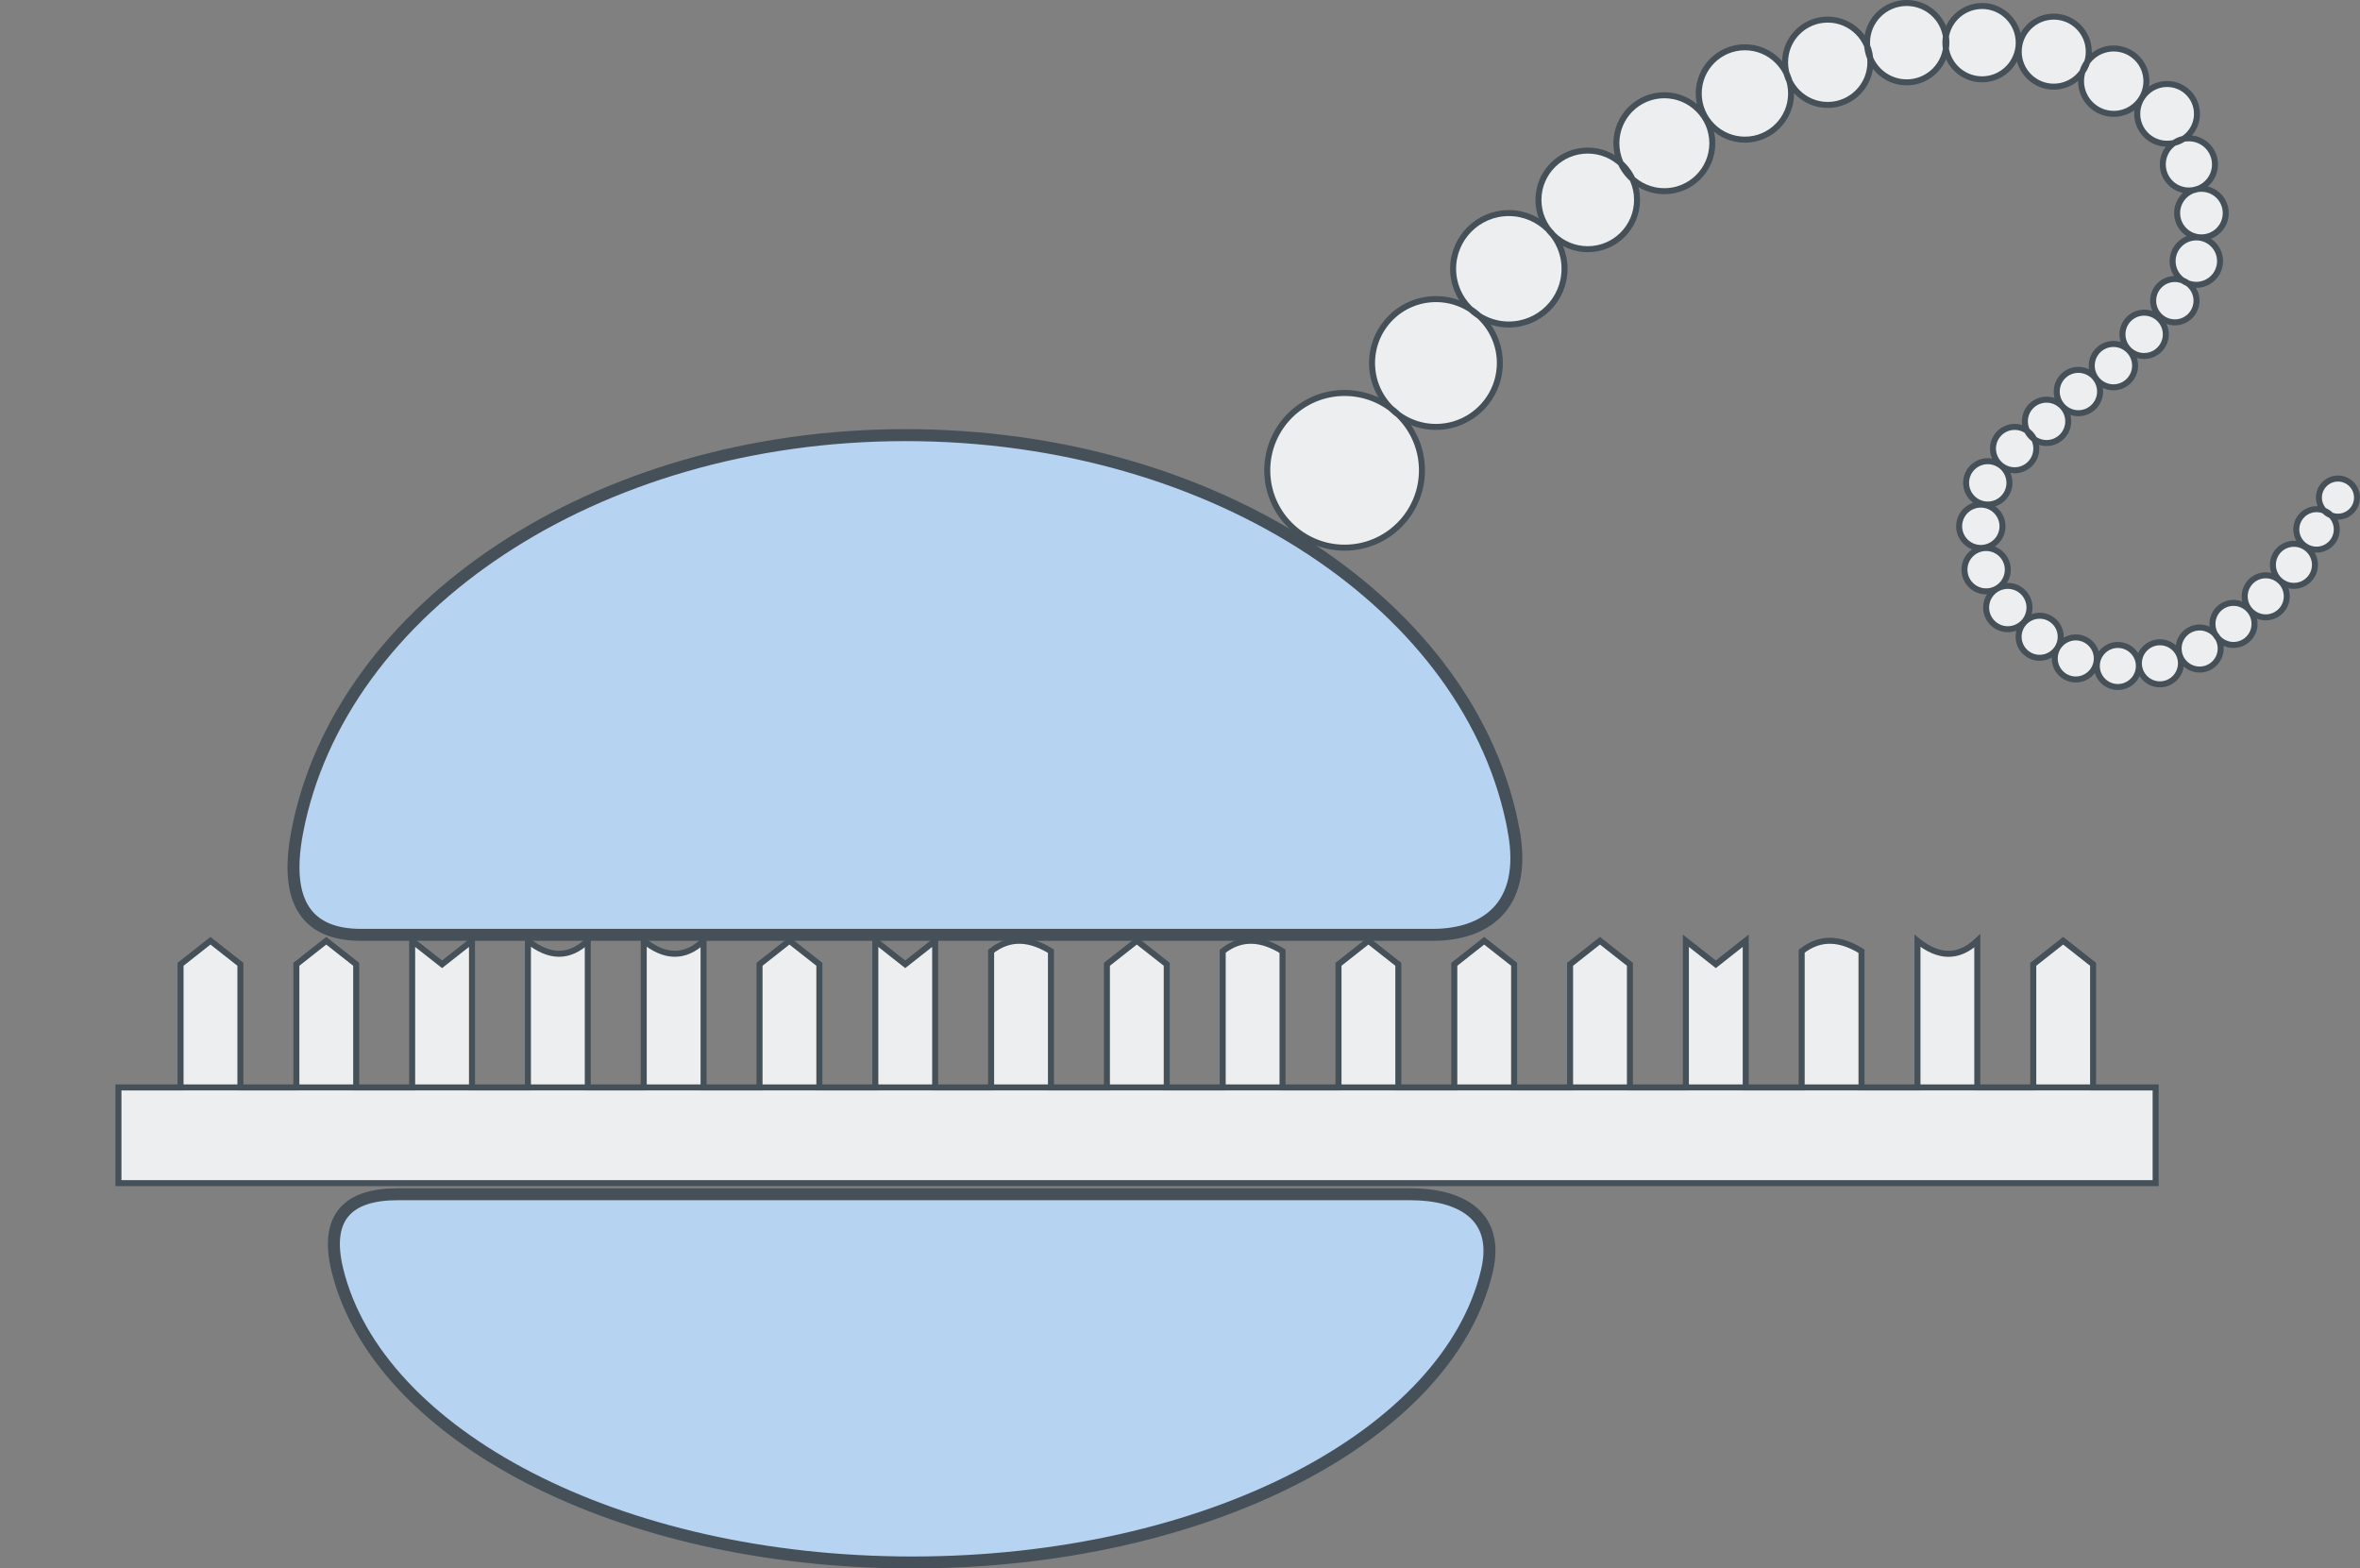 <?xml version='1.0' encoding='utf-8'?>
<ns0:svg xmlns:ns0="http://www.w3.org/2000/svg" viewBox="0 0 475.7 316.15">
  <ns0:rect x="0" y="0" width="475.7" height="316.15" fill="#808080" stroke="none"/>
  <ns0:defs>
    <ns0:style>
      .cls-1 {
        fill: none;
      }

      .cls-1, .cls-2, .cls-3, .cls-4 {
        stroke: #455059;
        stroke-miterlimit: 10;
      }

      .cls-1, .cls-3, .cls-4 {
        stroke-width: 1.21px;
      }

      .cls-5, .cls-3, .cls-4 {
        fill: #edeeef;
      }

      .cls-6 {
        isolation: isolate;
      }

      .cls-2 {
        fill: #b7d3f2;
        stroke-width: 2.41px;
      }

      .cls-3, .cls-7 {
        mix-blend-mode: multiply;
      }

      .cls-8 {
        clip-path: url(#clippath);
      }
    </ns0:style>
    <ns0:clipPath id="clippath">
      <ns0:path class="cls-4" d="M421.9,219.18v-24.81l-6.03-4.75-6.03,4.75v24.81h-11.28v-29.55c-3.85,3.64-7.88,3.37-12.06,0v29.55h-11.28v-27.45c-4.12-2.54-8.17-3.06-12.06,0v27.45h-11.28v-29.56l-6.03,4.75-6.03-4.75v29.56h-11.28v-24.81l-6.03-4.75-6.03,4.75v24.81h-11.28v-24.81l-6.03-4.75-6.03,4.75v24.81h-11.28v-24.81l-6.03-4.75-6.03,4.75v24.81h-11.28v-27.45c-4.12-2.54-8.17-3.06-12.06,0v27.45h-11.28v-24.81l-6.03-4.75-6.03,4.75v24.81h-11.28v-27.45c-4.12-2.54-8.17-3.06-12.06,0v27.45h-11.28v-29.56l-6.03,4.75-6.03-4.75v29.56h-11.28v-24.81l-6.03-4.75-6.03,4.75v24.81h-11.28v-29.56c-3.85,3.64-7.88,3.37-12.06,0v29.56h-11.28v-29.56c-3.85,3.64-7.88,3.37-12.06,0v29.56h-11.28v-29.56l-6.03,4.75-6.03-4.75v29.56h-11.28v-24.81l-6.03-4.75-6.03,4.75v24.81h-11.28v-24.81l-6.03-4.75-6.03,4.75v24.81h-12.52v19.3h410.63v-19.3h-12.52Z" />
    </ns0:clipPath>
  </ns0:defs>
  <ns0:g class="cls-6">
    <ns0:g id="Ribosome0001">
      <ns0:g class="cls-7">
        <ns0:path class="cls-5" d="M421.9,219.18v-24.81l-6.03-4.75-6.03,4.75v24.81h-11.28v-29.55c-3.85,3.64-7.88,3.37-12.06,0v29.55h-11.28v-27.45c-4.12-2.54-8.17-3.06-12.06,0v27.45h-11.28v-29.56l-6.03,4.75-6.03-4.75v29.56h-11.28v-24.81l-6.03-4.75-6.03,4.75v24.81h-11.28v-24.81l-6.03-4.75-6.03,4.75v24.81h-11.28v-24.81l-6.03-4.75-6.03,4.75v24.81h-11.28v-27.45c-4.12-2.54-8.17-3.06-12.06,0v27.45h-11.28v-24.81l-6.03-4.75-6.03,4.75v24.81h-11.28v-27.45c-4.12-2.54-8.17-3.06-12.06,0v27.45h-11.28v-29.56l-6.03,4.75-6.03-4.75v29.56h-11.28v-24.81l-6.03-4.75-6.03,4.75v24.81h-11.28v-29.56c-3.85,3.64-7.88,3.37-12.06,0v29.56h-11.28v-29.56c-3.85,3.64-7.88,3.37-12.06,0v29.56h-11.28v-29.56l-6.03,4.75-6.03-4.75v29.56h-11.28v-24.81l-6.03-4.75-6.03,4.75v24.81h-11.28v-24.81l-6.03-4.75-6.03,4.75v24.81h-12.52v19.3h410.63v-19.3h-12.52Z" />
        <ns0:g class="cls-8">
          <ns0:g>
            <ns0:rect class="cls-5" x=".6" y="169.32" width="465.18" height="49.86" />
            <ns0:rect class="cls-1" x=".6" y="169.32" width="465.18" height="49.86" />
          </ns0:g>
        </ns0:g>
        <ns0:path class="cls-1" d="M421.9,219.18v-24.81l-6.03-4.75-6.03,4.75v24.81h-11.28v-29.55c-3.85,3.64-7.88,3.37-12.06,0v29.55h-11.28v-27.45c-4.12-2.54-8.17-3.06-12.06,0v27.45h-11.28v-29.56l-6.03,4.75-6.03-4.75v29.56h-11.28v-24.81l-6.03-4.75-6.03,4.75v24.81h-11.28v-24.81l-6.03-4.75-6.03,4.75v24.81h-11.28v-24.81l-6.03-4.75-6.03,4.75v24.81h-11.28v-27.45c-4.12-2.54-8.17-3.06-12.06,0v27.45h-11.28v-24.81l-6.03-4.75-6.03,4.75v24.81h-11.28v-27.45c-4.12-2.54-8.17-3.06-12.06,0v27.45h-11.28v-29.56l-6.03,4.75-6.03-4.75v29.56h-11.28v-24.81l-6.03-4.75-6.03,4.75v24.81h-11.28v-29.56c-3.85,3.64-7.88,3.37-12.06,0v29.56h-11.28v-29.56c-3.85,3.64-7.88,3.37-12.06,0v29.56h-11.28v-29.56l-6.03,4.75-6.03-4.75v29.56h-11.28v-24.81l-6.03-4.75-6.03,4.75v24.81h-11.28v-24.81l-6.03-4.75-6.03,4.75v24.81h-12.52v19.3h410.63v-19.3h-12.52Z" />
      </ns0:g>
      <ns0:g class="cls-7">
        <ns0:path class="cls-2" d="M305.12,167.47c-8.23-44.94-59.76-79.76-122.59-79.76s-113.95,34.96-122.6,79.86c-2.86,14.83,2.42,20.86,12.82,20.86h216.06c10.25,0,19.15-5.43,16.3-20.96Z" />
        <ns0:path class="cls-2" d="M284.32,240.72H80.15c-9.83,0-14.82,4.44-12.12,15.37,8.17,33.08,56.44,58.85,115.85,58.85s108.06-25.66,115.84-58.78c2.69-11.44-5.72-15.44-15.41-15.44Z" />
      </ns0:g>
      <ns0:path class="cls-3" d="M286.62,94.8c0,8.61-6.98,15.59-15.59,15.59s-15.59-6.98-15.59-15.59,6.98-15.59,15.59-15.59,15.59,6.98,15.59,15.59ZM289.44,60.29c-7.11,0-12.88,5.77-12.88,12.88s5.77,12.88,12.88,12.88,12.88-5.77,12.88-12.88-5.77-12.88-12.88-12.88ZM304.13,42.95c-6.2,0-11.23,5.03-11.23,11.23s5.03,11.23,11.23,11.23,11.23-5.03,11.23-11.23-5.03-11.23-11.23-11.23ZM320.04,30.35c-5.49,0-9.94,4.45-9.94,9.94s4.45,9.94,9.94,9.94,9.94-4.45,9.94-9.94-4.45-9.94-9.94-9.94ZM335.48,19.2c-5.34,0-9.67,4.33-9.67,9.67s4.33,9.67,9.67,9.67,9.67-4.33,9.67-9.67-4.33-9.67-9.67-9.67ZM351.72,9.53c-5.14,0-9.31,4.17-9.31,9.31s4.17,9.31,9.31,9.31,9.31-4.17,9.31-9.31-4.17-9.31-9.31-9.31ZM368.41,3.95c-4.75,0-8.6,3.85-8.6,8.6s3.85,8.6,8.6,8.6,8.6-3.85,8.6-8.6-3.85-8.6-8.6-8.6ZM384.33.6c-4.42,0-8,3.58-8,8s3.58,8,8,8,8-3.58,8-8-3.58-8-8-8ZM399.52,1.21c-4.08,0-7.39,3.31-7.39,7.39s3.31,7.39,7.39,7.39,7.39-3.31,7.39-7.39-3.31-7.39-7.39-7.39ZM413.97,3.35c-3.9,0-7.06,3.16-7.06,7.06s3.16,7.06,7.06,7.06,7.06-3.16,7.06-7.06-3.16-7.06-7.06-7.06ZM426.06,9.77c-3.64,0-6.59,2.95-6.59,6.59s2.95,6.59,6.59,6.59,6.59-2.95,6.59-6.59-2.95-6.59-6.59-6.59ZM436.82,16.93c-3.32,0-6.02,2.69-6.02,6.02s2.69,6.02,6.02,6.02,6.02-2.69,6.02-6.02-2.69-6.02-6.02-6.02ZM441.21,27.88c-2.9,0-5.26,2.35-5.26,5.26s2.35,5.26,5.26,5.26,5.26-2.35,5.26-5.26-2.35-5.26-5.26-5.26ZM443.74,38.05c-2.7,0-4.9,2.19-4.9,4.9s2.19,4.9,4.9,4.9,4.9-2.19,4.9-4.9-2.19-4.9-4.9-4.9ZM442.71,47.85c-2.64,0-4.78,2.14-4.78,4.78s2.14,4.78,4.78,4.78,4.78-2.14,4.78-4.78-2.14-4.78-4.78-4.78ZM438.38,56.24c-2.42,0-4.37,1.96-4.37,4.37s1.96,4.37,4.37,4.37,4.37-1.96,4.37-4.37-1.96-4.37-4.37-4.37ZM432.19,63.02c-2.42,0-4.37,1.96-4.37,4.37s1.96,4.37,4.37,4.37,4.37-1.96,4.37-4.37-1.96-4.37-4.37-4.37ZM426,69.33c-2.42,0-4.37,1.96-4.37,4.37s1.96,4.37,4.37,4.37,4.37-1.96,4.37-4.37-1.96-4.37-4.37-4.37ZM418.94,74.55c-2.42,0-4.37,1.96-4.37,4.37s1.96,4.37,4.37,4.37,4.37-1.96,4.37-4.37-1.96-4.37-4.37-4.37ZM412.52,80.56c-2.42,0-4.37,1.96-4.37,4.37s1.96,4.37,4.37,4.37,4.37-1.96,4.37-4.37-1.96-4.37-4.37-4.37ZM406.09,86.05c-2.42,0-4.37,1.96-4.37,4.37s1.96,4.37,4.37,4.37,4.37-1.96,4.37-4.37-1.96-4.37-4.37-4.37ZM400.67,92.96c-2.42,0-4.37,1.96-4.37,4.37s1.96,4.37,4.37,4.37,4.37-1.96,4.37-4.37-1.96-4.37-4.37-4.37ZM399.27,101.71c-2.42,0-4.37,1.96-4.37,4.37s1.96,4.37,4.37,4.37,4.37-1.96,4.37-4.37-1.96-4.37-4.37-4.37ZM400.34,110.46c-2.42,0-4.37,1.96-4.37,4.37s1.96,4.37,4.37,4.37,4.37-1.96,4.37-4.37-1.96-4.37-4.37-4.37ZM404.71,118.09c-2.42,0-4.37,1.96-4.37,4.37s1.96,4.37,4.37,4.37,4.37-1.96,4.37-4.37-1.96-4.37-4.37-4.37ZM411.13,124.11c-2.34,0-4.24,1.9-4.24,4.24s1.9,4.24,4.24,4.24,4.24-1.9,4.24-4.24-1.9-4.24-4.24-4.24ZM418.41,128.48c-2.34,0-4.24,1.9-4.24,4.24s1.9,4.24,4.24,4.24,4.24-1.9,4.24-4.24-1.9-4.24-4.24-4.24ZM426.89,130c-2.34,0-4.24,1.9-4.24,4.24s1.9,4.24,4.24,4.24,4.24-1.9,4.24-4.24-1.9-4.24-4.24-4.24ZM435.37,129.46c-2.34,0-4.24,1.9-4.24,4.24s1.9,4.24,4.24,4.24,4.24-1.9,4.24-4.24-1.9-4.24-4.24-4.24ZM443.38,126.48c-2.34,0-4.24,1.9-4.24,4.24s1.9,4.24,4.24,4.24,4.24-1.9,4.24-4.24-1.9-4.24-4.24-4.24ZM450.2,121.52c-2.34,0-4.24,1.9-4.24,4.24s1.9,4.24,4.24,4.24,4.24-1.9,4.24-4.24-1.9-4.24-4.24-4.24ZM456.7,115.96c-2.34,0-4.24,1.9-4.24,4.24s1.9,4.24,4.24,4.24,4.24-1.9,4.24-4.24-1.9-4.24-4.24-4.24ZM462.38,109.61c-2.34,0-4.24,1.9-4.24,4.24s1.9,4.24,4.24,4.24,4.24-1.9,4.24-4.24-1.9-4.24-4.24-4.24ZM466.94,102.63c-2.26,0-4.08,1.83-4.08,4.08s1.83,4.08,4.08,4.08,4.08-1.83,4.08-4.08-1.83-4.08-4.08-4.08ZM471.26,96.46c-2.12,0-3.84,1.72-3.84,3.84s1.72,3.84,3.84,3.84,3.84-1.72,3.84-3.84-1.72-3.84-3.84-3.84Z" />
    </ns0:g>
  </ns0:g>
</ns0:svg>